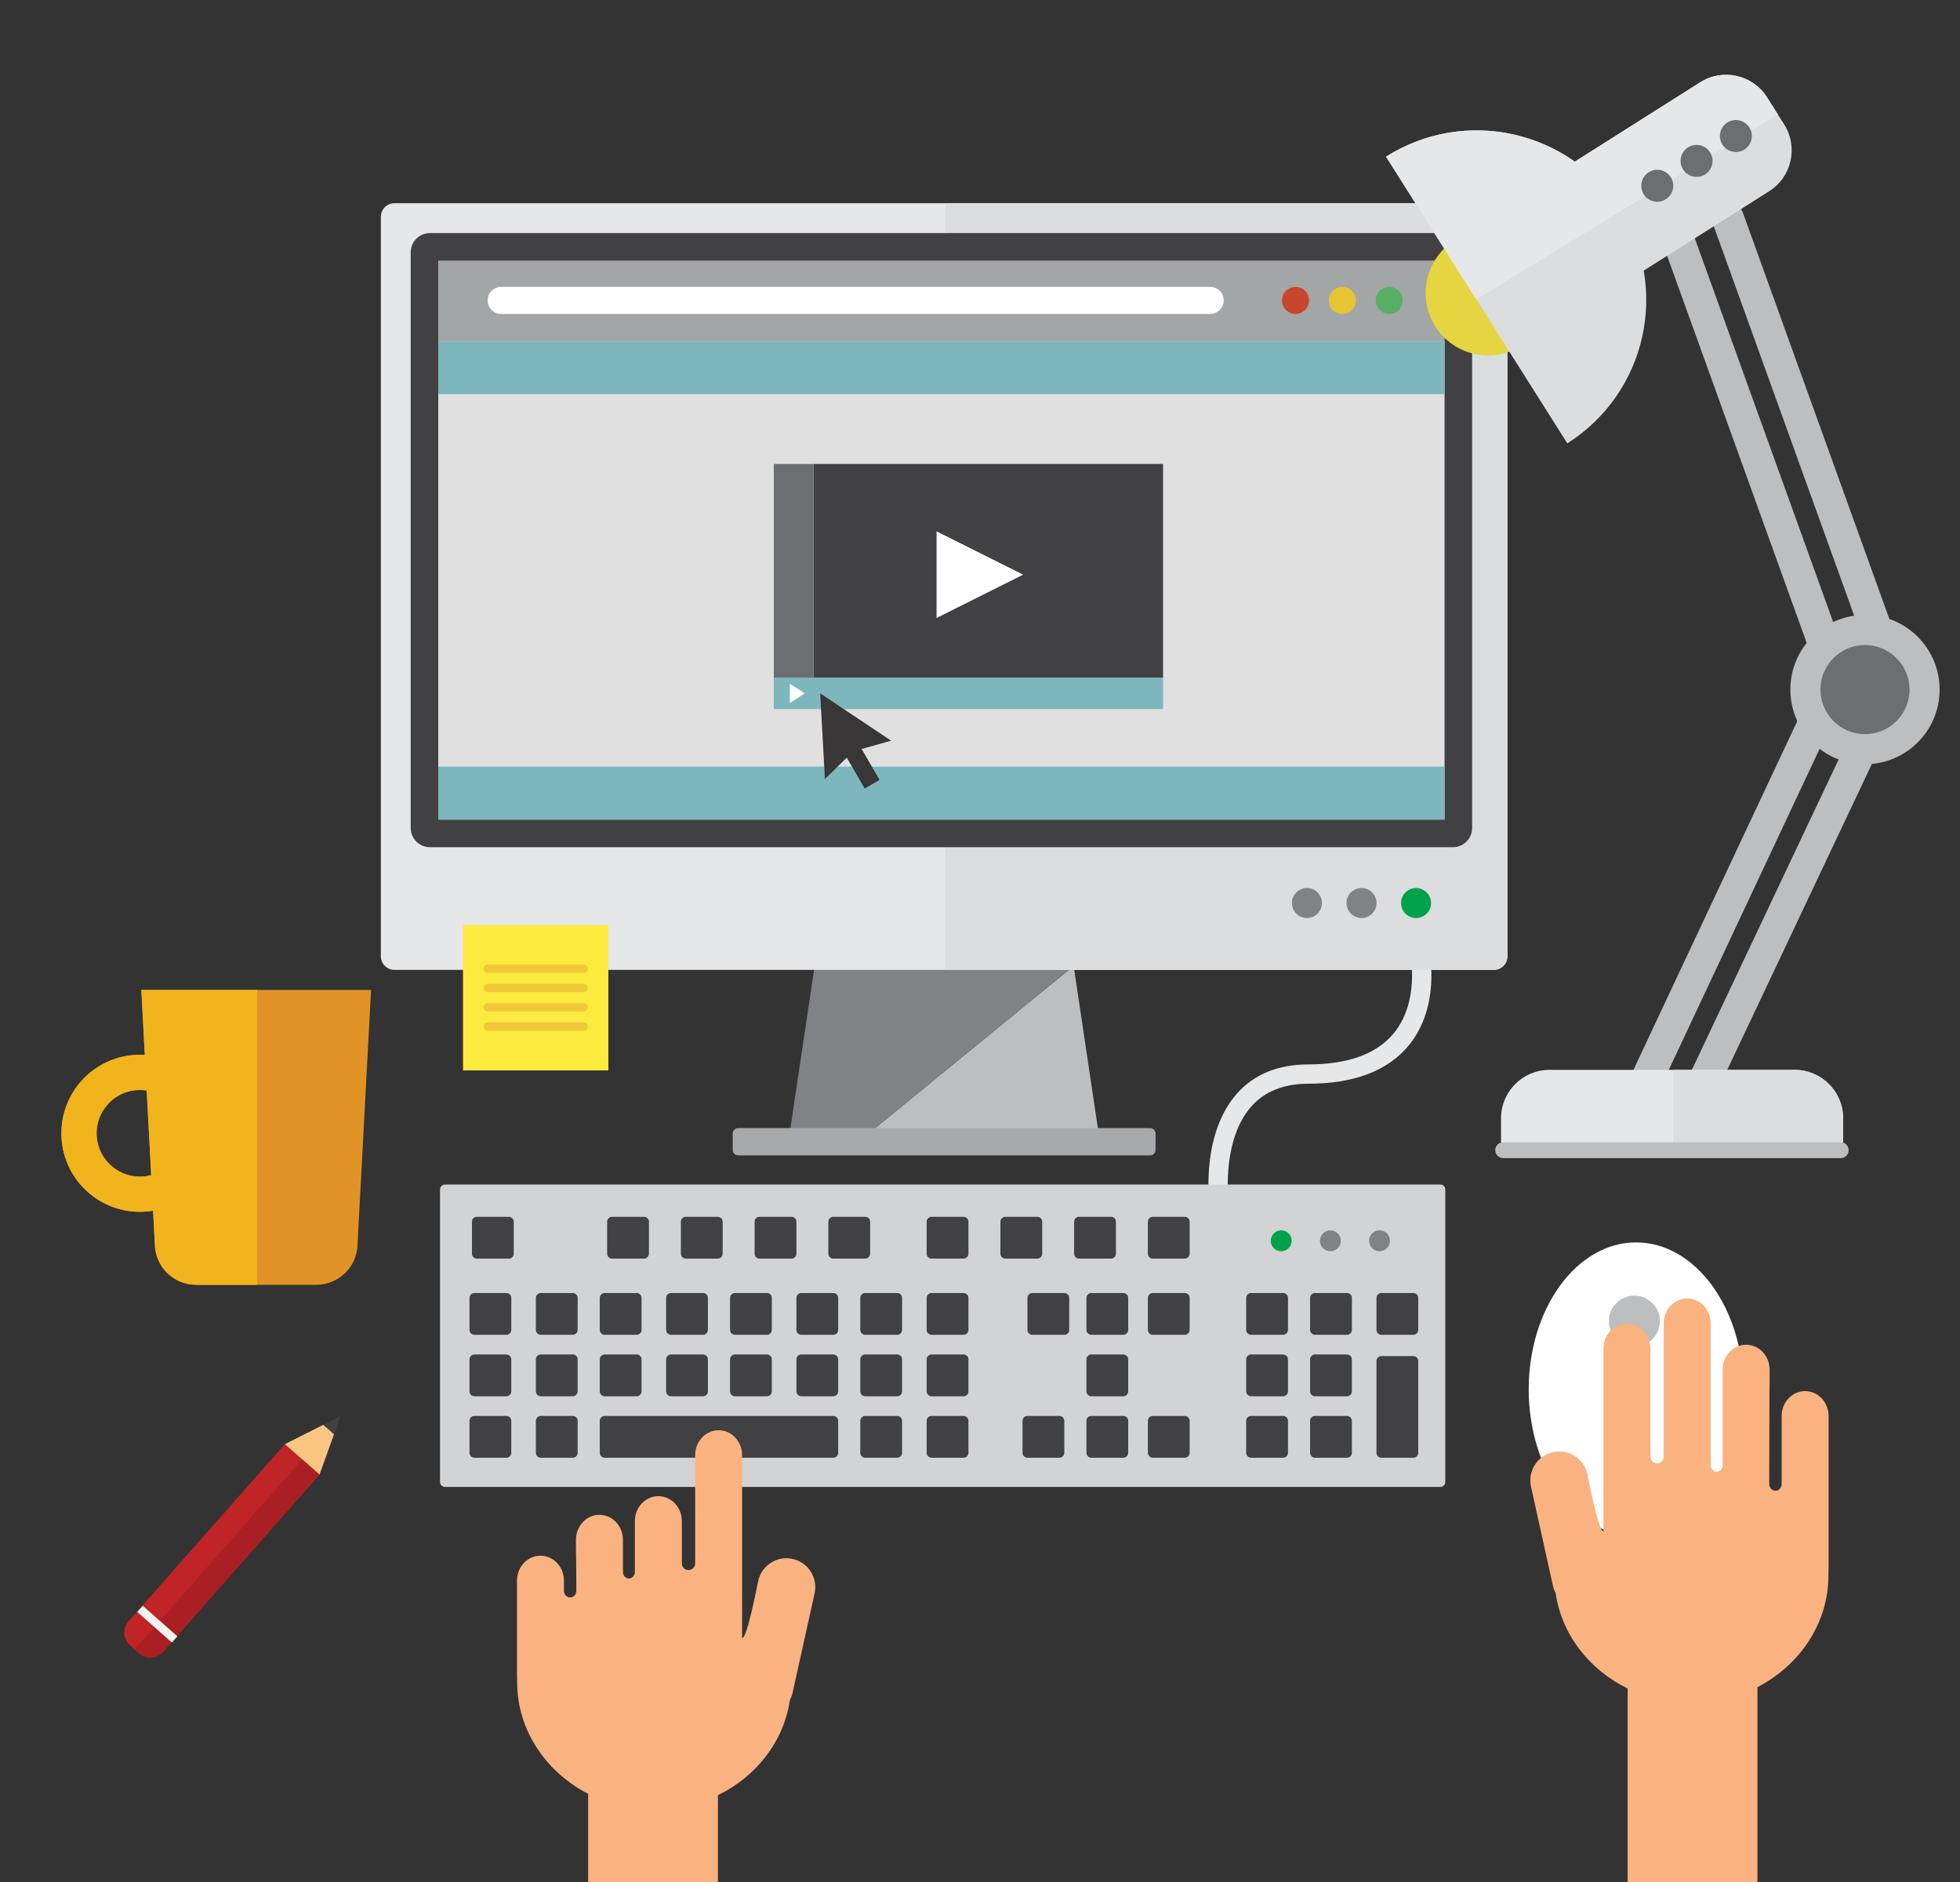 <?xml version="1.0" encoding="utf-8"?>
<!-- Generator: Adobe Illustrator 16.0.0, SVG Export Plug-In . SVG Version: 6.00 Build 0)  -->
<!DOCTYPE svg PUBLIC "-//W3C//DTD SVG 1.1//EN" "http://www.w3.org/Graphics/SVG/1.1/DTD/svg11.dtd">
<svg version="1.1" xmlns="http://www.w3.org/2000/svg" xmlns:xlink="http://www.w3.org/1999/xlink" x="0px" y="0px"
	 width="1629.915px" height="1565px" viewBox="0 0 1629.915 1565" enable-background="new 0 0 1629.915 1565" xml:space="preserve">
<rect x="0" y="0" width="1629.915" height="1565" fill="#333333" stroke="none"/>
<g id="Table_accessories">
	<g>
		<path fill="#E19425" d="M216.952,823.037h-7.796h-91.617l2.875,54.051c-1.35-0.084-2.707-0.14-4.077-0.14
			c-36.055,0-65.282,29.228-65.282,65.282c0,36.057,29.228,65.285,65.282,65.285c3.739,0,7.397-0.331,10.964-0.936l1.45,27.259
			c0,18.981,15.388,34.37,34.37,34.37h46.035h7.796h46.034c18.982,0,34.37-15.389,34.37-34.37l1.45-27.259l6.887-129.492
			l2.875-54.051H216.952z M116.337,978.261c-19.865,0-36.028-16.162-36.028-36.03c0-19.865,16.163-36.027,36.028-36.027
			c1.927,0,3.805,0.195,5.651,0.488l3.739,70.285C122.728,977.789,119.59,978.261,116.337,978.261z"/>
		<path fill="#F1B41C" d="M213.869,823.037h-4.712h-91.617l2.875,54.051c-1.35-0.084-2.707-0.14-4.077-0.14
			c-36.055,0-65.282,29.228-65.282,65.282c0,36.057,29.228,65.285,65.282,65.285c3.739,0,7.397-0.331,10.964-0.936l1.45,27.259
			c0,18.981,15.388,34.37,34.37,34.37h46.035h4.712V823.037z M116.337,978.261c-19.865,0-36.028-16.162-36.028-36.03
			c0-19.865,16.163-36.027,36.028-36.027c1.927,0,3.805,0.195,5.651,0.488l3.739,70.285
			C122.728,977.789,119.59,978.261,116.337,978.261z"/>
	</g>
	<g>
		<path fill="#C02426" d="M236.919,1200.663l-129.882,147.083c-5.292,5.992-4.724,15.141,1.269,20.432l7.033,6.211
			c5.992,5.292,15.141,4.724,20.433-1.269l129.882-147.083L236.919,1200.663z"/>
		<polygon fill="#F9C682" points="277.809,1192.35 268.97,1184.544 236.919,1200.663 265.687,1226.065 		"/>
		<polygon fill="#414042" points="283.186,1177.394 268.874,1184.591 277.773,1192.449 		"/>
		<path fill="#A91F23" d="M251.35,1213.405l-139.464,157.934l3.454,3.05c5.992,5.292,15.141,4.724,20.433-1.269l129.882-147.083
			L251.35,1213.405z"/>
		
			<rect x="111.687" y="1346.297" transform="matrix(0.75 0.662 -0.662 0.75 926.199 251.383)" fill="#F1F2F2" width="38.378" height="6.885"/>
	</g>
</g>
<g id="Keyboard">
	<g>
		<g>
			<path fill="#E6E7E8" d="M1005.476,996.785c-0.246-2.246-5.684-55.387,23.4-87.826c14.271-15.918,34.157-23.988,59.106-23.988
				c33.173,0,57.165-8.822,71.307-26.22c21.251-26.144,13.679-63.917,13.6-64.296l15.69-3.322c0.394,1.84,9.295,45.447-16.751,77.62
				c-17.328,21.403-45.537,32.257-83.846,32.257c-20.196,0-36.065,6.275-47.164,18.656c-24.356,27.166-19.451,74.895-19.398,75.373
				L1005.476,996.785z"/>
		</g>
		<g>
			<path fill="#D1D3D4" d="M1201.878,1232.158c0,2.256-1.831,4.084-4.086,4.084h-827.8c-2.258,0-4.088-1.828-4.088-4.084v-243.23
				c0-2.26,1.831-4.091,4.088-4.091l827.8,0.001c2.255,0,4.086,1.83,4.086,4.09V1232.158z"/>
			<path fill="#414042" d="M427.222,1042.324c0,2.258-1.83,4.09-4.087,4.09h-26.572c-2.256,0-4.086-1.832-4.086-4.09v-26.572
				c0-2.256,1.83-4.087,4.086-4.087h26.572c2.258,0,4.087,1.831,4.087,4.087V1042.324z"/>
			<path fill="#414042" d="M539.641,1042.324c0,2.258-1.832,4.09-4.089,4.09h-26.572c-2.258,0-4.088-1.832-4.088-4.09v-26.572
				c0-2.256,1.83-4.087,4.088-4.087h26.572c2.257,0,4.089,1.831,4.089,4.087V1042.324z"/>
			<path fill="#414042" d="M600.958,1042.324c0,2.258-1.83,4.09-4.089,4.09h-26.57c-2.259,0-4.088-1.832-4.088-4.09v-26.572
				c0-2.256,1.829-4.087,4.088-4.087h26.57c2.26,0,4.089,1.831,4.089,4.087V1042.324z"/>
			<path fill="#414042" d="M662.275,1042.324c0,2.258-1.83,4.09-4.086,4.09h-26.573c-2.256,0-4.087-1.832-4.087-4.09v-26.572
				c0-2.256,1.831-4.087,4.087-4.087h26.573c2.256,0,4.086,1.831,4.086,4.087V1042.324z"/>
			<path fill="#414042" d="M723.596,1042.324c0,2.258-1.833,4.09-4.09,4.09h-26.57c-2.26,0-4.088-1.832-4.088-4.09v-26.572
				c0-2.256,1.828-4.087,4.088-4.087h26.57c2.257,0,4.09,1.831,4.09,4.087V1042.324z"/>
			<path fill="#414042" d="M805.352,1042.324c0,2.258-1.83,4.09-4.088,4.09h-26.569c-2.26,0-4.091-1.832-4.091-4.09v-26.572
				c0-2.256,1.831-4.087,4.091-4.087h26.569c2.258,0,4.088,1.831,4.088,4.087V1042.324z"/>
			<path fill="#414042" d="M866.674,1042.324c0,2.258-1.835,4.09-4.091,4.09h-26.571c-2.256,0-4.086-1.832-4.086-4.09v-26.572
				c0-2.256,1.83-4.087,4.086-4.087h26.571c2.256,0,4.091,1.831,4.091,4.087V1042.324z"/>
			<path fill="#414042" d="M927.991,1042.324c0,2.258-1.831,4.09-4.088,4.09h-26.574c-2.258,0-4.088-1.832-4.088-4.09v-26.572
				c0-2.256,1.83-4.087,4.088-4.087h26.574c2.257,0,4.088,1.831,4.088,4.087V1042.324z"/>
			<path fill="#414042" d="M989.309,1042.324c0,2.258-1.83,4.09-4.088,4.09h-26.574c-2.256,0-4.084-1.832-4.084-4.09v-26.57
				c0-2.258,1.828-4.089,4.084-4.089h26.574c2.258,0,4.088,1.831,4.088,4.089V1042.324z"/>
			<path fill="#414042" d="M938.208,1156.785c0,2.258-1.83,4.088-4.084,4.088h-26.573c-2.261,0-4.091-1.83-4.091-4.088v-26.57
				c0-2.258,1.83-4.09,4.091-4.09h26.573c2.254,0,4.084,1.832,4.084,4.09V1156.785z"/>
			<path fill="#414042" d="M938.208,1207.885c0,2.256-1.83,4.086-4.084,4.086h-26.573c-2.261,0-4.091-1.83-4.091-4.086v-26.571
				c0-2.256,1.83-4.086,4.091-4.086h26.573c2.254,0,4.084,1.83,4.084,4.086V1207.885z"/>
			<path fill="#414042" d="M885.066,1207.885c0,2.256-1.83,4.086-4.088,4.086h-26.571c-2.256,0-4.089-1.83-4.089-4.086v-26.571
				c0-2.256,1.833-4.086,4.089-4.086h26.571c2.258,0,4.088,1.83,4.088,4.086V1207.885z"/>
			<path fill="#414042" d="M805.352,1207.885c0,2.256-1.83,4.086-4.088,4.086h-26.569c-2.26,0-4.091-1.83-4.091-4.086v-26.571
				c0-2.256,1.831-4.086,4.091-4.086h26.569c2.258,0,4.088,1.83,4.088,4.086V1207.885z"/>
			<path fill="#414042" d="M805.352,1156.785c0,2.258-1.83,4.088-4.088,4.088h-26.569c-2.26,0-4.091-1.83-4.091-4.088v-26.57
				c0-2.258,1.831-4.09,4.091-4.09h26.569c2.258,0,4.088,1.832,4.088,4.09V1156.785z"/>
			<path fill="#414042" d="M805.352,1105.687c0,2.257-1.83,4.088-4.088,4.088h-26.569c-2.26,0-4.091-1.831-4.091-4.088v-26.571
				c0-2.256,1.831-4.086,4.091-4.086h26.569c2.258,0,4.088,1.83,4.088,4.086V1105.687z"/>
			<path fill="#414042" d="M750.166,1207.885c0,2.256-1.831,4.086-4.086,4.086h-26.574c-2.256,0-4.086-1.83-4.086-4.086v-26.571
				c0-2.256,1.83-4.086,4.086-4.086h26.574c2.255,0,4.086,1.83,4.086,4.086V1207.885z"/>
			<path fill="#414042" d="M750.166,1156.785c0,2.258-1.831,4.088-4.086,4.088h-26.574c-2.256,0-4.086-1.83-4.086-4.088v-26.57
				c0-2.258,1.83-4.09,4.086-4.09h26.574c2.255,0,4.086,1.832,4.086,4.09V1156.785z"/>
			<path fill="#414042" d="M750.166,1105.687c0,2.257-1.831,4.088-4.086,4.088h-26.574c-2.256,0-4.086-1.831-4.086-4.088v-26.571
				c0-2.256,1.83-4.086,4.086-4.086h26.574c2.255,0,4.086,1.83,4.086,4.086V1105.687z"/>
			<path fill="#414042" d="M697.022,1156.785c0,2.258-1.831,4.088-4.086,4.088h-26.572c-2.256,0-4.089-1.83-4.089-4.088v-26.57
				c0-2.258,1.833-4.09,4.089-4.09h26.572c2.255,0,4.086,1.832,4.086,4.09V1156.785z"/>
			<path fill="#414042" d="M697.022,1105.687c0,2.257-1.831,4.088-4.086,4.088h-26.572c-2.256,0-4.089-1.831-4.089-4.088v-26.571
				c0-2.256,1.833-4.086,4.089-4.086h26.572c2.255,0,4.086,1.83,4.086,4.086V1105.687z"/>
			<path fill="#414042" d="M989.309,1105.687c0,2.257-1.83,4.088-4.088,4.088h-26.574c-2.256,0-4.084-1.831-4.084-4.088v-26.571
				c0-2.256,1.828-4.086,4.084-4.086h26.574c2.258,0,4.088,1.83,4.088,4.086V1105.687z"/>
			<path fill="#414042" d="M938.208,1105.687c0,2.257-1.83,4.088-4.084,4.088h-26.573c-2.261,0-4.091-1.831-4.091-4.088v-26.571
				c0-2.256,1.83-4.086,4.091-4.086h26.573c2.254,0,4.084,1.83,4.084,4.086V1105.687z"/>
			<path fill="#414042" d="M889.157,1105.687c0,2.257-1.833,4.088-4.091,4.088h-26.571c-2.258,0-4.088-1.831-4.088-4.088v-26.571
				c0-2.256,1.83-4.086,4.088-4.086h26.571c2.258,0,4.091,1.83,4.091,4.086V1105.687z"/>
			<path fill="#414042" d="M1179.394,1207.885c0,2.256-1.828,4.086-4.088,4.086h-26.569c-2.258,0-4.086-1.83-4.086-4.086v-76.318
				c0-2.256,1.828-4.086,4.086-4.086h26.569c2.26,0,4.088,1.83,4.088,4.086V1207.885z"/>
			<path fill="#414042" d="M1179.394,1105.687c0,2.257-1.828,4.088-4.088,4.088h-26.569c-2.258,0-4.086-1.831-4.086-4.088v-26.571
				c0-2.256,1.828-4.086,4.086-4.086h26.569c2.26,0,4.088,1.83,4.088,4.086V1105.687z"/>
			<path fill="#414042" d="M1124.21,1207.885c0,2.256-1.83,4.086-4.091,4.086h-26.569c-2.26,0-4.09-1.83-4.09-4.086v-26.571
				c0-2.256,1.83-4.086,4.09-4.086h26.569c2.261,0,4.091,1.83,4.091,4.086V1207.885z"/>
			<path fill="#414042" d="M1124.21,1156.785c0,2.258-1.83,4.088-4.091,4.088h-26.569c-2.26,0-4.09-1.83-4.09-4.088v-26.57
				c0-2.258,1.83-4.09,4.09-4.09h26.569c2.261,0,4.091,1.832,4.091,4.09V1156.785z"/>
			<path fill="#414042" d="M1124.21,1105.687c0,2.257-1.83,4.088-4.091,4.088h-26.569c-2.26,0-4.09-1.831-4.09-4.088v-26.571
				c0-2.256,1.83-4.086,4.09-4.086h26.569c2.261,0,4.091,1.83,4.091,4.086V1105.687z"/>
			<path fill="#414042" d="M1071.064,1207.885c0,2.256-1.83,4.086-4.086,4.086h-26.572c-2.255,0-4.086-1.83-4.086-4.086v-26.571
				c0-2.256,1.831-4.086,4.086-4.086h26.572c2.256,0,4.086,1.83,4.086,4.086V1207.885z"/>
			<path fill="#414042" d="M1071.064,1156.785c0,2.258-1.83,4.088-4.086,4.088h-26.572c-2.255,0-4.086-1.83-4.086-4.088v-26.57
				c0-2.258,1.831-4.09,4.086-4.09h26.572c2.256,0,4.086,1.832,4.086,4.09V1156.785z"/>
			<path fill="#414042" d="M1071.064,1105.687c0,2.257-1.83,4.088-4.086,4.088h-26.572c-2.255,0-4.086-1.831-4.086-4.088v-26.571
				c0-2.256,1.831-4.086,4.086-4.086h26.572c2.256,0,4.086,1.83,4.086,4.086V1105.687z"/>
			<path fill="#414042" d="M641.838,1156.785c0,2.258-1.832,4.088-4.088,4.088h-26.573c-2.256,0-4.088-1.83-4.088-4.088v-26.57
				c0-2.258,1.832-4.09,4.088-4.09h26.573c2.256,0,4.088,1.832,4.088,4.09V1156.785z"/>
			<path fill="#414042" d="M641.838,1105.687c0,2.257-1.832,4.088-4.088,4.088h-26.573c-2.256,0-4.088-1.831-4.088-4.088v-26.571
				c0-2.256,1.832-4.086,4.088-4.086h26.573c2.256,0,4.088,1.83,4.088,4.086V1105.687z"/>
			<path fill="#414042" d="M588.693,1156.785c0,2.258-1.83,4.088-4.087,4.088h-26.572c-2.256,0-4.087-1.83-4.087-4.088v-26.57
				c0-2.258,1.831-4.09,4.087-4.09h26.572c2.257,0,4.087,1.832,4.087,4.09V1156.785z"/>
			<path fill="#414042" d="M588.693,1105.687c0,2.257-1.83,4.088-4.087,4.088h-26.572c-2.256,0-4.087-1.831-4.087-4.088v-26.571
				c0-2.256,1.831-4.086,4.087-4.086h26.572c2.257,0,4.087,1.83,4.087,4.086V1105.687z"/>
			<path fill="#414042" d="M692.936,1177.228H529.42h-4.103h-22.469c-2.257,0-4.088,1.83-4.088,4.086v26.571
				c0,2.256,1.832,4.086,4.088,4.086h22.469h4.103h163.516c2.255,0,4.086-1.83,4.086-4.086v-26.571
				C697.022,1179.058,695.191,1177.228,692.936,1177.228z"/>
			<path fill="#414042" d="M533.508,1156.785c0,2.258-1.832,4.088-4.088,4.088h-26.571c-2.257,0-4.088-1.83-4.088-4.088v-26.57
				c0-2.258,1.832-4.09,4.088-4.09h26.571c2.257,0,4.088,1.832,4.088,4.09V1156.785z"/>
			<path fill="#414042" d="M533.508,1105.687c0,2.257-1.832,4.088-4.088,4.088h-26.571c-2.257,0-4.088-1.831-4.088-4.088v-26.571
				c0-2.256,1.832-4.086,4.088-4.086h26.571c2.257,0,4.088,1.83,4.088,4.086V1105.687z"/>
			<path fill="#414042" d="M480.365,1207.885c0,2.256-1.832,4.086-4.088,4.086h-26.571c-2.257,0-4.087-1.83-4.087-4.086v-26.571
				c0-2.256,1.83-4.091,4.087-4.091l26.571,0.005c2.257,0,4.088,1.83,4.088,4.086V1207.885z"/>
			<path fill="#414042" d="M480.365,1156.785c0,2.258-1.832,4.088-4.088,4.088h-26.571c-2.257,0-4.087-1.83-4.087-4.088v-26.57
				c0-2.258,1.83-4.09,4.087-4.09h26.571c2.257,0,4.088,1.832,4.088,4.09V1156.785z"/>
			<path fill="#414042" d="M480.365,1105.687c0,2.257-1.832,4.088-4.088,4.088h-26.571c-2.257,0-4.087-1.831-4.087-4.088v-26.571
				c0-2.256,1.83-4.086,4.087-4.086h26.571c2.257,0,4.088,1.83,4.088,4.086V1105.687z"/>
			<path fill="#414042" d="M425.179,1207.885c0,2.256-1.831,4.086-4.087,4.086h-26.573c-2.257,0-4.088-1.83-4.088-4.086v-26.571
				c0-2.256,1.831-4.091,4.088-4.091h26.573c2.257,0,4.087,1.835,4.087,4.091V1207.885z"/>
			<path fill="#414042" d="M425.179,1156.785c0,2.258-1.831,4.088-4.087,4.088h-26.573c-2.257,0-4.088-1.83-4.088-4.088v-26.57
				c0-2.258,1.831-4.09,4.088-4.09h26.573c2.257,0,4.087,1.832,4.087,4.09V1156.785z"/>
			<path fill="#414042" d="M425.179,1105.687c0,2.257-1.831,4.088-4.087,4.088h-26.573c-2.257,0-4.088-1.831-4.088-4.088v-26.571
				c0-2.256,1.831-4.086,4.088-4.086h26.573c2.257,0,4.087,1.83,4.087,4.086V1105.687z"/>
			<path fill="#414042" d="M989.309,1207.885c0,2.256-1.83,4.086-4.088,4.086h-26.574c-2.256,0-4.084-1.83-4.084-4.086v-26.571
				c0-2.256,1.828-4.086,4.084-4.086h26.574c2.258,0,4.088,1.83,4.088,4.086V1207.885z"/>
			<path fill="#00A14B" d="M1074.135,1031.596c0,4.795-3.89,8.686-8.689,8.686s-8.687-3.891-8.687-8.686
				c0-4.8,3.887-8.689,8.687-8.689S1074.135,1026.796,1074.135,1031.596z"/>
			<path fill="#808285" d="M1115.011,1031.596c0,4.795-3.889,8.686-8.688,8.686c-4.797,0-8.684-3.891-8.684-8.686
				c0-4.8,3.887-8.689,8.684-8.689C1111.122,1022.906,1115.011,1026.796,1115.011,1031.596z"/>
			<path fill="#808285" d="M1155.89,1031.596c0,4.795-3.889,8.686-8.688,8.686s-8.684-3.891-8.684-8.686
				c0-4.8,3.884-8.689,8.684-8.689S1155.89,1026.796,1155.89,1031.596z"/>
		</g>
	</g>
</g>
<g id="Hands_and_mouse">
	<g>
		<g>
			<g>
				<path fill="#FFFFFF" d="M1449.846,1155.133c0,67.486-39.973,122.191-89.294,122.191c-49.317,0-89.295-54.705-89.295-122.191
					c0-67.492,39.978-122.195,89.295-122.195C1409.873,1032.938,1449.846,1087.641,1449.846,1155.133z"/>
			</g>
			<circle fill="#BCBEC0" cx="1359.132" cy="1098.413" r="21.207"/>
		</g>
		<path fill="#FAB281" d="M1291.432,1318.544c0.477,2.14,1.244,4.131,2.217,5.983c5.015,34.524,27.971,63.746,59.888,79.312V1565
			h107.94v-162.312c34.959-18.023,59.011-52.889,59.011-92.65c0-1.14,0.146-6.484,0.146-8.248v-124.475
			c0-11.459-8.742-20.744-19.525-20.744c-10.785,0-19.527,9.285-19.527,20.744v53.768v2.775c0,3.057-2.31,5.535-5.151,5.535
			c-2.847,0-5.151-2.479-5.151-5.535c0,0,0.125-85.855,0.32-86.438v-8.654c0-11.457-8.744-20.746-19.525-20.746
			c-10.785,0-19.53,9.289-19.53,20.746v68.734c0,0-0.004,0-0.007-0.002v10.613c0,3.057-2.222,5.535-4.961,5.535
			c-2.74,0-4.965-2.479-4.965-5.535v-12.365v-89.713v-15.695c0-11.459-8.747-20.746-19.527-20.746
			c-10.783,0-19.527,9.287-19.527,20.746v106.439c-0.003,0.002-0.008,0.002-0.012,0.002v4.33c0,3.057-2.479,5.538-5.536,5.538
			s-5.536-2.481-5.536-5.538v-1.691v-65.391v-22.87c0-11.456-8.742-20.745-19.527-20.745c-10.783,0-19.527,9.289-19.527,20.745
			v106.98c0,0.356,0.033,44.446,0.049,44.8c-3.729,2.895-13.407-47.291-13.407-47.291c-2.869-12.955-15.692-21.125-28.646-18.256
			c-12.951,2.866-21.125,15.694-18.254,28.646L1291.432,1318.544z"/>
	</g>
	<path fill="#FAB281" d="M659.125,1407.266c-0.477,2.14-1.244,4.131-2.217,5.983c-5.015,34.524-27.97,63.745-59.888,79.312V1566
		h-107.94v-74.591c-34.958-18.024-59.01-52.888-59.01-92.65c0-1.14-0.146-6.485-0.146-8.248v-76.356
		c0-11.459,8.742-20.745,19.525-20.745c10.785,0,19.528,9.286,19.528,20.745v5.65v2.774c0,3.057,2.309,5.536,5.151,5.536
		c2.846,0,5.151-2.479,5.151-5.536c0,0-0.125-33.155-0.32-33.737v-8.654c0-11.457,8.745-20.745,19.525-20.745
		c10.785,0,19.53,9.288,19.53,20.745v16.035c0.002,0,0.005,0,0.007-0.003v10.613c0,3.056,2.222,5.536,4.961,5.536
		c2.741,0,4.965-2.48,4.965-5.536v-12.365v-14.099v-15.695c0-11.459,8.747-20.747,19.528-20.747
		c10.783,0,19.528,9.288,19.528,20.747v30.826c0.002,0.002,0.007,0.002,0.011,0.002v4.33c0,3.056,2.479,5.537,5.536,5.537
		s5.536-2.481,5.536-5.537v-1.692v-65.39v-22.871c0-11.457,8.742-20.744,19.527-20.744c10.783,0,19.528,9.287,19.528,20.744v106.98
		c0,0.355-0.034,44.446-0.049,44.8c3.73,2.896,13.408-47.29,13.408-47.29c2.868-12.956,15.692-21.125,28.646-18.257
		c12.952,2.866,21.125,15.694,18.255,28.646L659.125,1407.266z"/>
</g>
<g id="Monitor">
	<g>
		<polygon fill="#BCBEC0" points="892.845,803.092 725.028,940.208 913.308,940.208 		"/>
		<polygon fill="#808285" points="725.028,940.208 656.976,940.208 679.659,788.224 911.041,788.224 		"/>
		<path fill="#E6E7E8" d="M1253.575,795.027c0,6.265-5.077,11.344-11.343,11.344H328.051c-6.264,0-11.342-5.079-11.342-11.344
			V180.281c0-6.264,5.078-11.342,11.342-11.342h914.181c6.266,0,11.343,5.078,11.343,11.342V795.027z"/>
		<path fill="#DCDDDE" d="M1242.232,168.938H786.276v637.433h455.957c6.266,0,11.343-5.079,11.343-11.344V180.281
			C1253.575,174.017,1248.498,168.938,1242.232,168.938z"/>
		<g>
			<path fill="#E0E0E0" d="M1212.743,688.411c0,2.506-2.029,4.537-4.535,4.537H357.541c-2.506,0-4.538-2.03-4.538-4.537V209.77
				c0-2.505,2.032-4.537,4.538-4.537h850.667c2.506,0,4.535,2.032,4.535,4.537V688.411z"/>
			<rect x="357.541" y="207.524" fill="#A3A6A7" width="856.316" height="76.202"/>
			<path fill="#414042" d="M1208.208,704.404H357.541c-8.82,0-15.995-7.175-15.995-15.993V209.77
				c0-8.818,7.175-15.993,15.995-15.993h850.667c8.818,0,15.992,7.175,15.992,15.993v478.642
				C1224.2,697.229,1217.026,704.404,1208.208,704.404z M364.459,681.491h836.828V216.689H364.459V681.491z"/>
			<circle fill="#C8452E" cx="1077.348" cy="249.746" r="11.241"/>
			<circle fill="#E7C532" cx="1116.301" cy="249.746" r="11.241"/>
			<circle fill="#59AE66" cx="1155.253" cy="249.746" r="11.241"/>
			<path fill="#FFFFFF" d="M1017.635,249.744c0,6.209-5.033,11.242-11.242,11.242H416.754c-6.208,0-11.241-5.033-11.241-11.242l0,0
				c0-6.208,5.032-11.24,11.241-11.24h589.639C1012.602,238.504,1017.635,243.536,1017.635,249.744L1017.635,249.744z"/>
		</g>
		<path fill="#808285" d="M1099.32,750.793c0,6.891-5.585,12.476-12.477,12.476c-6.887,0-12.475-5.585-12.475-12.476
			c0-6.891,5.588-12.476,12.475-12.476C1093.735,738.318,1099.32,743.903,1099.32,750.793z"/>
		<circle fill="#808285" cx="1132.213" cy="750.793" r="12.477"/>
		<circle fill="#00A14B" cx="1177.583" cy="750.793" r="12.477"/>
		<path fill="#A7A9AC" d="M960.946,956.064c0,2.506-2.031,4.537-4.537,4.537H613.875c-2.506,0-4.538-2.031-4.538-4.537v-13.609
			c0-2.507,2.031-4.539,4.538-4.539h342.534c2.506,0,4.537,2.032,4.537,4.539V956.064z"/>
	</g>
	<rect x="676.499" y="385.722" fill="#414042" width="290.706" height="177.592"/>
	<rect x="364.459" y="283.726" fill="#7DB7BD" width="836.828" height="43.94"/>
	<g>
		<polygon fill="#FFFFFF" points="778.835,513.786 778.835,441.753 850.868,477.77 		"/>
	</g>
	<rect x="364.459" y="637.389" fill="#7DB7BD" width="836.828" height="43.94"/>
	<rect x="643.499" y="385.722" fill="#6D6E71" width="33" height="177.592"/>
	<rect x="643.499" y="563.314" fill="#7DB7BD" width="323.707" height="26.273"/>
	<polyline fill="#FFFFFF" points="656.832,568.451 656.832,584.451 669.266,576.451 	"/>
	<polygon fill="#383637" points="682.074,576.451 685.999,647.764 704.162,629.875 719.073,655.598 731.438,648.429 
		716.527,622.707 741.074,615.832 	"/>
</g>
<g id="Table_lamp">
	<g>
		<g>
			<g>
				<g>
					<path fill="#BCBEC0" d="M1550.38,535.361c2.49,6.908,10.111,10.49,17.019,7.999l0,0c6.912-2.49,10.492-10.112,8-17.021
						l-126.05-349.537c-2.495-6.909-10.114-10.49-17.023-7.997l0,0c-6.909,2.49-10.49,10.112-7.997,17.021L1550.38,535.361z"/>
					<path fill="#BCBEC0" d="M1511.219,558.91c2.755,7.634,10.584,11.804,17.494,9.313l0,0c6.912-2.492,10.279-10.701,7.525-18.337
						l-139.299-386.264c-2.754-7.636-10.588-11.807-17.496-9.312l0,0c-6.907,2.489-10.277,10.699-7.522,18.336L1511.219,558.91z"/>
					<path fill="#BCBEC0" d="M1529.57,556.396c-6.648-3.125-14.569-0.268-17.693,6.379l-155.812,331.582h29.39l150.497-320.269
						C1539.073,567.441,1536.22,559.52,1529.57,556.396z"/>
					<path fill="#BCBEC0" d="M1574.506,566.171c-6.644-3.124-14.834,0.3-18.284,7.646l-171.929,363.525h29.424l166.577-352.214
						C1583.742,577.785,1581.156,569.296,1574.506,566.171z"/>
					<circle fill="#BCBEC0" cx="1550.909" cy="573.325" r="62.062"/>
					<circle fill="#6D6E71" cx="1550.905" cy="573.325" r="37.03"/>
					<path fill="#E6E7E8" d="M1248.228,951.493v-21.692c0-22.258,18.044-40.299,40.3-40.299h203.923
						c22.255,0,40.3,18.041,40.3,40.299v21.692H1248.228z"/>
					<path fill="#DCDDDE" d="M1492.45,889.502h-100.999v61.991h141.299v-21.692C1532.75,907.543,1514.705,889.502,1492.45,889.502z"
						/>
				</g>
				<g>
					<path fill="#E5D541" d="M1187.34,257.321c7.554,27.637,36.084,43.912,63.716,36.358c27.637-7.555,43.913-36.08,36.357-63.715
						c-7.555-27.635-36.08-43.913-63.714-36.358C1196.064,201.16,1179.783,229.688,1187.34,257.321z"/>
					<g>
						<path fill="#DCDDDE" d="M1280.704,231.832c11.896,18.81,36.793,24.414,55.601,12.514l134.875-85.308
							c18.807-11.898,24.416-36.793,12.515-55.604l-14.225-22.491c-11.899-18.81-36.796-24.413-55.604-12.517l-134.877,85.312
							c-18.805,11.896-24.41,36.79-12.513,55.602L1280.704,231.832z"/>
						<path fill="#E6E7E8" d="M1271.137,222.621l207.375-127.383l-9.042-14.296c-11.899-18.81-36.796-24.413-55.604-12.517
							l-134.877,85.312c-18.805,11.896-24.41,36.79-12.513,55.602L1271.137,222.621z"/>
						<path fill="#6D6E71" d="M1432.303,120.195c3.927,6.207,12.144,8.057,18.351,4.13c6.207-3.927,8.058-12.142,4.129-18.347
							c-3.927-6.21-12.14-8.058-18.349-4.132C1430.229,105.773,1428.378,113.988,1432.303,120.195z"/>
						<path fill="#6D6E71" d="M1399.609,140.876c3.922,6.208,12.141,8.057,18.346,4.131c6.209-3.927,8.058-12.143,4.133-18.35
							c-3.925-6.208-12.146-8.054-18.351-4.131C1397.528,126.453,1395.68,134.67,1399.609,140.876z"/>
						<path fill="#6D6E71" d="M1366.91,161.558c3.928,6.206,12.145,8.057,18.35,4.131c6.209-3.925,8.057-12.143,4.128-18.35
							c-3.923-6.207-12.14-8.057-18.347-4.131C1364.836,147.135,1362.983,155.352,1366.91,161.558z"/>
						<path fill="#DCDDDE" d="M1152.604,130.261c65.821-41.632,152.923-22.025,194.554,43.793
							c41.631,65.816,22.024,152.92-43.79,194.552L1152.604,130.261z"/>
					</g>
				</g>
			</g>
			<path fill="#BCBEC0" d="M1243.433,956.302c0,3.648,2.958,6.608,6.609,6.608h280.655c3.647,0,6.605-2.96,6.605-6.608l0,0
				c0-3.649-2.958-6.606-6.605-6.606h-280.655C1246.391,949.695,1243.433,952.652,1243.433,956.302L1243.433,956.302z"/>
		</g>
		<path fill="#E6E7E8" d="M1347.963,175.401c-0.267-0.45-0.523-0.903-0.806-1.347c-41.631-65.818-128.732-85.425-194.554-43.793
			l75.069,118.68L1347.963,175.401z"/>
	</g>
</g>
<g id="Sticky_note">
	<g>
		<rect x="385.041" y="769.124" fill="#FCEA3E" width="120.856" height="120.856"/>
		<g>
			<path fill="#F0C737" d="M485.326,808.824h-79.714c-1.898,0-3.437-1.539-3.437-3.438s1.538-3.437,3.437-3.437h79.714
				c1.898,0,3.437,1.538,3.437,3.437S487.224,808.824,485.326,808.824z"/>
		</g>
		<g>
			<path fill="#F0C737" d="M485.326,824.863h-79.714c-1.898,0-3.437-1.539-3.437-3.438s1.538-3.437,3.437-3.437h79.714
				c1.898,0,3.437,1.538,3.437,3.437S487.224,824.863,485.326,824.863z"/>
		</g>
		<g>
			<path fill="#F0C737" d="M485.326,840.902h-79.714c-1.898,0-3.437-1.538-3.437-3.438c0-1.898,1.538-3.437,3.437-3.437h79.714
				c1.898,0,3.437,1.538,3.437,3.437C488.763,839.364,487.224,840.902,485.326,840.902z"/>
		</g>
		<g>
			<path fill="#F0C737" d="M485.326,856.941h-79.714c-1.898,0-3.437-1.538-3.437-3.437c0-1.899,1.538-3.437,3.437-3.437h79.714
				c1.898,0,3.437,1.537,3.437,3.437C488.763,855.403,487.224,856.941,485.326,856.941z"/>
		</g>
	</g>
</g>
</svg>
